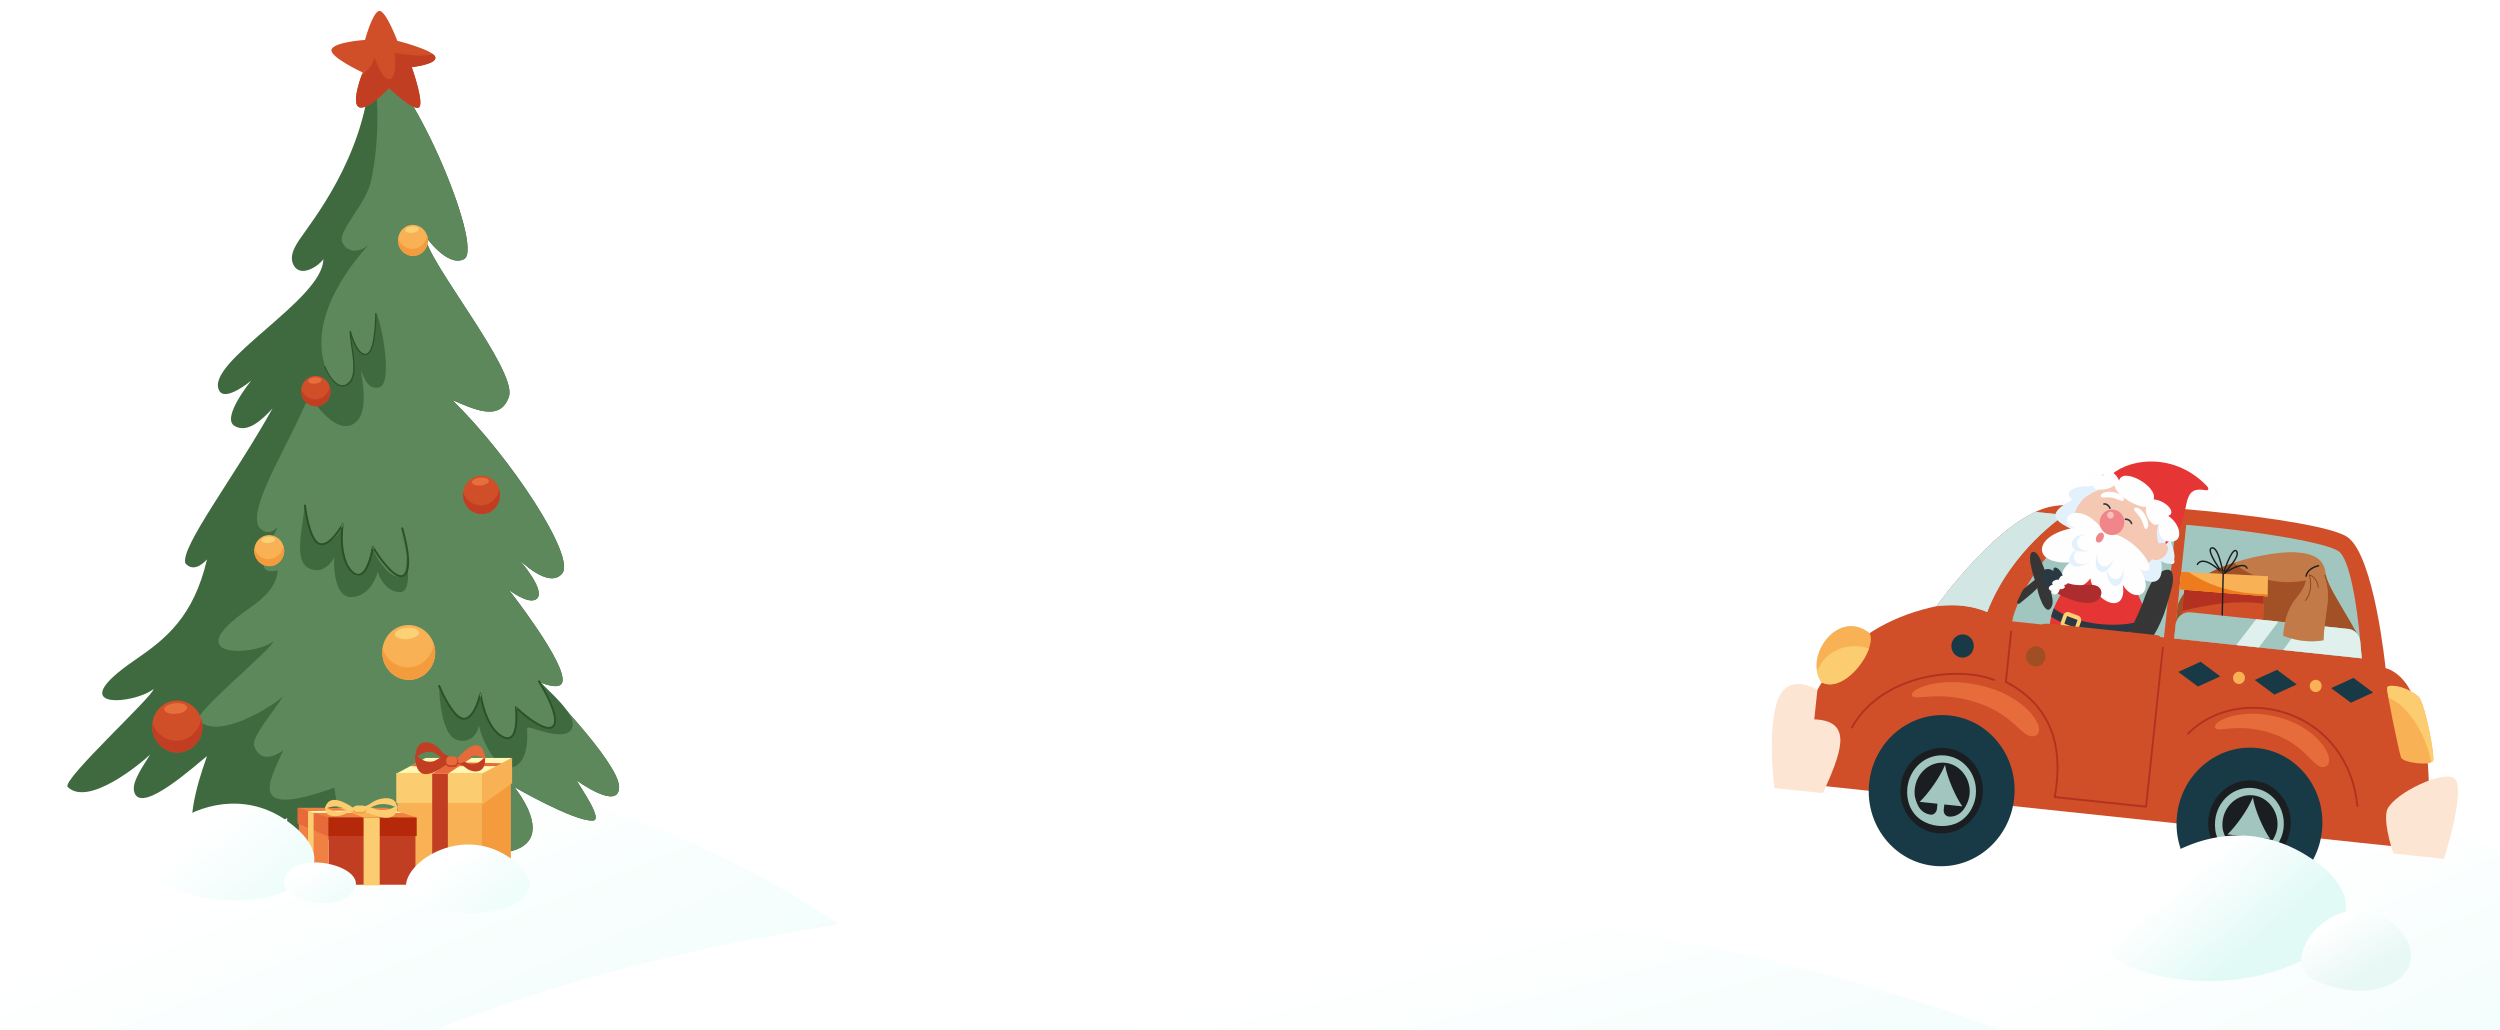 <svg xmlns="http://www.w3.org/2000/svg" width="1920" height="791" fill="none"><path fill="url(#a)" d="M-410.993 923.233c0 172.217 315.863 272.557 639.226 272.557s586.789-19.35 575.615-256.067c0-172.216-290.453-364.223-613.816-364.223-323.364 0-601.025 175.516-601.025 347.733Z"/><path fill="url(#b)" d="M1171.92 943.605c0 165.055 230.4 261.225 514.32 261.225 283.93 0 543.97-34.35 534.16-261.225 0-165.059-274.13-336.142-558.05-336.142-283.93 0-490.43 171.083-490.43 336.142Z"/><path fill="url(#c)" d="M118.456 979.331c0 142.899 417.167 226.159 844.24 226.159 427.074 0 818.224-29.74 803.464-226.159 0-142.899-412.33-291.015-839.406-291.015-427.073 0-808.298 148.116-808.298 291.015Z"/><path fill="#FEFEFE" fill-rule="evenodd" d="M1492.39 521.55c-9.27-3.18-21.53 5.216-12.55 10.303 8.98 5.087 18-8.429 12.55-10.303ZM1477.23 513.859c-1.22 3.51 6.7 4.198 7.66 1.804.96-2.393-6.49-5.178-7.66-1.804Z" clip-rule="evenodd"/><g filter="url(#d)"><path fill="#874118" d="M1560.39 506.005c6.52 4.822 6.51-3.71 5.21-5.316-5.38-6.65-18.99 2.555-16.43 14.105 2.58 11.506 14.65 5.913 14.65 5.913s.65-2.454-.34-1.782c-6.8 3.182-11.02.213-11-5.058.02-6.415 8.71-14.819 11-12.19 1.18 1.347-3.09 4.328-3.09 4.328Zm23.14 2.921c1.86-2.521-.3-4.525-2.86-5.155-2.25-.556-4.84-.83-8.58 2.053-5.16 3.955-6.02 12.457-4.67 15.543 4.79 10.172 17.47-1.418 17.27-7.109 3.34-.322 3.09-1.898 3.09-1.898-3.79-.292-5.2-3.118-5.2-3.118l-4.1.82c1.88 1.108 2.77 6.052-1.08 11.246-3.99 5.346-11.33 1.65-5.41-7.848 5.64-9.066 11.54-4.534 11.54-4.534Zm4.73 1.121c.08.206.14.173.22.378 2.13-.805 3.91-1.144 3.12 2.055-.74 2.983-6.39 16.401-6.39 16.401a26.37 26.37 0 0 1 3.58 2.031c2.13-3.418 2.34-8.916 8.58-8.705 3.14-.095-.82 11.493 1.83 13.571 4.41 2.786 8.67-1.848 8.67-1.848l-.14-.54s-1.85 1.193-3.84.291c-4.62-3.39 2.57-11.887-3.35-13.535-1.59-.255-2.92-.262-3.88-.27 1.42-2.769 4.78-5.975 7.16-8.001 6.34-5.405 5.1.527 5.08.613 2.05 4.726 9.31-2.378.51-4.461-6.46-1.549-12.02 7.213-15.56 11.888 1.79-5.2 3.58-8.747 1.54-10.491-2.79-2.844-7.13.623-7.13.623Zm10.83 46.068s4.63 3.163 4.77 1.867c1.13-12.747 7.81-26.233 11.94-34.02 3.07-5.754 8.32-6.567 9.15-3.793.18.55.14 1.824-.16 3.445-2.85.948-5.62 2.283-7.09 3.616-2.73 2.491-5.45 7.92-2.06 9.444 2.43 1.107 7.69.067 11.44-7.676.81-1.773 1.45-3.449 1.82-4.962 1.44-.425 2.46-.633 2.46-.633l.38-1.189c-.73.002-1.63.101-2.55.288.61-3.566-.16-6.232-1.93-7.588-3.92-1.977-8.31 1.847-8.31 1.847l.29-2.636-3.77-1.664-16.38 43.654Zm18.76-26.143c1.18-1.817 3.8-3.325 6.4-4.38-.81 2.735-2.27 5.86-4.33 7.691-4.28 3.759-3.94-.422-2.07-3.311Zm28.88-5.432c1.86-2.521-.31-4.524-2.86-5.155-2.25-.556-4.85-.83-8.59 2.053-5.15 3.955-6.01 12.457-4.66 15.543 4.78 10.172 17.47-1.417 17.27-7.109 3.33-.321 3.08-1.898 3.08-1.898-3.78-.292-5.2-3.118-5.2-3.118l-4.1.821c1.88 1.107 2.77 6.051-1.08 11.246-3.98 5.345-11.33 1.649-5.4-7.849 5.63-9.065 11.54-4.534 11.54-4.534Zm15.4-3.853c.08-.67 7.18-15.474 11.14-14.221 3.7 1.19-2.12 12.275-11.14 14.221Zm-12.43-4.082c-.48-.485-1.38 2.963-.75 3.393 2.42 1.7 4.16 1.901 6.92 2.077-5.92 13.354-7.72 29.192 4.59 25.261 2.63-.817 5.19-3.534 6.76-5.623 2.31-3.052 2.95-7.298 2.68-9.933 1.63-.101 3.01-1.228 3.01-1.228l-.44-.798c-.99.672-1.99.61-2.89.343-.99-3.227-3.69-3.987-6.77-1.948-1.97 1.301.2 4.222 2.47 3.406 0 0 .48 4.751-.95 7.93-2.63 5.818-6.19 9.067-8.21 5.907-3.41-5.337 5.31-22.77 5.31-22.77 6.43.167 19.21-8.28 16.04-14.795-1.81-3.797-7.8-4.267-11.12-.867-3.61 3.649-6.95 7.686-9.7 13.428-1.97-.351-3.74-.465-6.95-3.783Zm41.1 35.75c-.04-.238-.09-.205-.18-.41-2.2.556-3.99.755-2.9-2.369 1.04-2.908 7.89-15.389 7.89-15.389-1.63-1.044-3.03-3.362-3.03-3.362-2.68 2.869-11.43 17.494-14.19 16.216-1.3-.321.15-3.954 1.42-7.445 1.64-4.411 4.61-10.283 2.52-11.855-3.63-2.961-6.95.99-7.62 1.284l.48.668s1.77-1.582 3.65-.474c.53.636-1.8 5.794-3.51 10.507-1.94 5.254-5.07 10.857.39 11.426 3.48 1.136 11.97-10.205 11.97-10.205-1.32 2.196-4.47 7.885-2.78 11.466 2.49 3.094 5.89-.058 5.89-.058Zm28.67 11.946c-3.04-.889-5.67-2.502-11.04-3.276-11.56-1.666-12.95 6.935-12.95 6.935 3.29-1.251 7.33-3.875 23.83-.624 3.99.389 5.64-5.167 6.88-6.099.26-.119.42-.217.42-.217-.03-.238-.01-.507-.1-.712-2.2.556-5.97.587-4.88-2.537 1.04-2.908 7.89-15.389 7.89-15.389-1.63-1.043-3.03-3.362-3.03-3.362-2.95 2.481-11.68 17.203-14.17 16.313-1.3-.32-1.17-3.453.11-6.945 3.75-7.743 5.12-10.155 5.12-10.155-1.62-1.043-3.7-2.29-3.7-2.29-2.95 2.481-10.09 16.68-12.57 15.79-1.3-.32-.29-3.099.98-6.59 1.64-4.411 4.61-10.284 2.52-11.855-3.63-2.961-6.89 1.692-7.62 1.284l.48.668s1.77-1.582 3.65-.474c.53.636-1.8 5.794-3.51 10.507-1.94 5.254-5.07 10.857.39 11.426 3.35 1.103 11.42-9.47 11.91-10.13-1.67 2.662-5.32 10.566-.21 13.112 3.99 1.124 10.47-8.559 11.57-10.258-1.4 2.358-4.25 7.755-2.62 11.185 1.41 1.725 3.72 1.654 5.43 1.25-.95 1.234-2.19 3.084-4.78 2.443Z"/></g><g filter="url(#e)"><path fill="#E42032" d="M1710.01 477.944c1.14.419 3.68.748 6.2.594a9.178 9.178 0 0 0-1.22-1.485c-2.28-2.6-11.56-6.99-11.88-4.303-.62 2.566 3.97 4.486 6.9 5.194Zm-15.57 12.722c.73-1.634 3.09-2.494 10.3.012 2.91.989 5.32 2.241 7.39 3.742 2.78-.853 5.07-2.443 5.93-4.618 1.42-4.279.62-6.711-.71-9.464l-1.61.136c-7.4.64-14.13-2.893-16.05-5.597-1.85-2.592.64-4.992 5.81-4.313 4.44.596 9.34 2.783 13.2 7.719 2.35-.433 4.09-1.536 4.1-3.536.13-4.685-8.86-5.381-8.86-5.381l-.1-.168c7.03-.255 9.91 3.015 10.43 4.808.54 1.703-.05 4.516-4.32 5.818 5.29 6.521 2.19 12.251.83 13.541-1.22 1.661-3.22 2.844-5.55 3.615 3.18 3.2 5.18 6.97 6.54 11.015 3.65 9.937-4.91 16.349-4.91 16.349s-10.67 10-24.85 1.614c-13.91-8.702-7.99-17.419-7.99-17.419 2.62 13.786 21.05 20.387 28.94 10.24 3.51-5.06 3.4-10.091 2.25-14.037-1.2-2.72-2.45-5.025-3.95-6.912-8.41 1.063-18.42-1.928-16.82-7.164Zm7.63 3.751c2.04.636 4.32.855 6.47.659-1.63-1.347-3.48-2.367-5.69-3.092-1.59-.527-4.48-.797-4.87-.176-.32.923 2.27 2.072 4.09 2.609Z"/></g><g filter="url(#f)"><path fill="#874118" d="M1543.05 440.754c-.1 2.819 2.85 2.952 3.77 1.07.38-.778.23-2.236-1.19-2.589-1.99-.491-2.58 1.519-2.58 1.519Zm6.26 1.042c-.1 2.82 2.85 2.952 3.77 1.071.38-.779.23-2.237-1.2-2.59-1.99-.491-2.57 1.519-2.57 1.519Zm-4.32 6.686c-1.15-.148-3.9-1.286-5.98-2.533.64-.347 1.16-.63 2.31-.805 3.83-.475 11.14.78 10.88 2.779-.61 2.464-4.4 1.254-7.21.559Zm7.29 16.938c.1-1.718-1.52-3.496-8.79-4.557-2.92-.446-5.53-.45-7.96-.087-1.99-1.961-3.24-4.333-3.01-6.569.69-4.279 2.44-6.001 4.81-7.757l1.31.828c5.71 3.614 11.82 4.894 15.43 2.531 2.57-1.66-.36-3.715-1.66-4.219-5.25-1.985-9.65-2.934-15.09-1.343-1.81-1.41-3.05-3.276-2.17-4.984 1.97-4.055 9.94-.663 9.94-.663l.17-.098c-5.88-3.333-9.79-1.822-11.03-.522-1.22 1.213-1.96 3.872 1.1 6.877-7.4 3.216-7.3 9.48-6.71 11.185.3 1.954 1.48 3.852 3.13 5.543-4.13 1.318-7.51 3.649-10.46 6.497-7.53 6.856-3.07 16.122-3.07 16.122s4.66 13.261 20.48 12.399c15.73-1.251 14.55-11.313 14.55-11.313-8.36 10.595-27.01 8.052-29.23-4.103-.76-5.874 1.58-10.114 4.3-12.972 2.23-1.788 4.33-3.198 6.44-4.143 6.7 4.637 16.56 6.524 17.52 1.348Zm-8.17-.184c-2.02-.362-4.07-1.189-5.81-2.307 1.99-.427 4.02-.475 6.23-.114 1.59.255 4.17 1.307 4.23 2.009-.14.929-2.85.763-4.65.412Zm27.44 21.594c-1.12 1.191-2.93 1.433-3.57.679-2.72-3.838-.06-15.337 1.81-21.25 0 0-11.38-2.627-11.91-1.75 0 0-.44 1.221.36 2.061 1.04.073 2.04.093 1.99.309-3.23 12.137-5.41 15.588-8.74 17.886-4.54 3.144-14.16 1.042-15.67-2.864-.8-.473.61 9.783 12.15 9.148 9.07-1.06 15.83-22.463 16.07-23.64.66.117.67.073 1.15.191-6.87 20.366-.69 21.754 2.36 22.415 1.14.375 3.16-.731 4.66-2.334l-.66-.851Zm17.52-12.045c1.86-2.522-.3-4.525-2.86-5.155-2.25-.556-4.84-.83-8.58 2.053-5.16 3.955-6.02 12.457-4.67 15.542 4.79 10.173 17.47-1.417 17.27-7.108 3.34-.322 3.09-1.898 3.09-1.898-3.79-.293-5.2-3.119-5.2-3.119l-4.1.821c1.88 1.108 2.77 6.052-1.08 11.246-3.99 5.346-11.34 1.65-5.41-7.849 5.64-9.065 11.54-4.533 11.54-4.533Zm16.2 5.379c-.23.033-9.76 12.403-5.3 16.074 5.84 4.791 11.02-5.947 11.02-5.947l-.43-.518c-1.73 2.921-6.69 6.282-6.9 1.552-.31-4.481 4.25-11.611 5.6-13.202 1.73-1.408-.51-3.476-.51-3.476-4.81 5.693-12.48 5.724-9.93 1.171 1.62.308 2.62-.957 2.62-.957 2.98-4.08-2.3-8.322-5.06-1.251-.02.086-.08.162-.11.249-1.3.089-2.63.082-2.63.082l-.36 1.059c.82.247 1.81.309 2.63.328-2.3 10.256 8.43 4.882 9.36 4.836Zm7.86.519c.09.206.14.173.23.378 2.12-.805 3.91-1.144 3.12 2.055-.74 2.982-6.4 16.401-6.4 16.401 1.94.891 3.59 2.031 3.59 2.031 2.13-3.418 2.34-8.916 8.57-8.705 3.15-.095-.82 11.493 1.84 13.571 4.4 2.786 8.67-1.848 8.67-1.848l-.15-.54s-1.85 1.193-3.83.291c-4.62-3.39 2.57-11.887-3.36-13.535-1.59-.255-2.92-.262-3.88-.27 1.42-2.769 4.78-5.975 7.17-8.001 6.33-5.406 5.1.527 5.08.613 2.04 4.725 9.3-2.379.5-4.462-6.45-1.548-12.01 7.214-15.56 11.889 1.79-5.2 3.59-8.747 1.54-10.491-2.79-2.844-7.13.623-7.13.623Zm37.74 8.499c-3.87-14.808-25.96 6.245-15.03 16.24 3.78 3.457 9.85-4.767 9.85-4.767s-3.02 7.049 2.4 7.748c2.36.307 3.92-1.738 4.66-3.069l-.14-.172c-4.89 4.387-5.08-2.493-4.71-3.962.38-1.557 3.05-9.566 3.05-9.566l-2.65-1.527s-3.13 9.685-6.16 12.101c-1.89 1.506-7.14 3.832-4.62-3.573 5.27-14.659 13.14-8.632 13.35-9.453Z"/></g><path fill="#F8B255" fill-rule="evenodd" d="m1641.98 377.067-28.7-3.035 1.02-9.661 28.7 3.036-1.02 9.66Z" clip-rule="evenodd"/><path fill="#FED785" fill-rule="evenodd" d="m1747.2 378.428-.01-.001c0-.071.01-.141.02-.213l.01-.076c-.01.098-.02.193-.02.29ZM1633.93 366.443h-.01c.02-.095.04-.189.05-.287l.57-5.456-.58 5.531-.03.212ZM1623.37 365.326c0-.071.01-.142.01-.214l.01-.076c-.01.098-.01.194-.02.29Z" clip-rule="evenodd"/><path fill="#FFE98D" fill-rule="evenodd" d="m1630.38 369.239-4.12-.436c-1.72-.182-2.97-1.715-2.89-3.473-.04 1.77 1.23 3.297 2.96 3.48l3.97.421c1.73.183 3.3-1.045 3.62-2.785h.01c-.29 1.737-1.84 2.974-3.55 2.793Z" clip-rule="evenodd"/><path fill="#D04F29" fill-rule="evenodd" d="m1374.49 600.899 489.44 51.765s12.58-126.183-31.82-139.593c0 0-8.51-85.646-29.09-100.494-20.58-14.85-186.24-29.994-225.84-23.886-39.6 6.109-89.85 76.828-89.85 76.828-64.55 13.75-103.7 57.083-112.84 135.38Z" clip-rule="evenodd"/><path fill="#FCE5D3" fill-rule="evenodd" d="M1400.09 609.15c13.39-30.264 24.2-55.521-6.73-56.682l2.4-22.682s-23.38-14.913-31.06 9.619c-7.69 24.531-1.87 65.804-1.87 65.804l37.26 3.941ZM1838.18 655.484l38.77 4.101s18.94-58.719 6.63-62.66c-12.32-3.943-48.43 14.943-50.65 26.324-2.22 11.381 5.25 32.235 5.25 32.235Z" clip-rule="evenodd"/><path fill="#F8B255" fill-rule="evenodd" d="M1399.1 524.144c18.19 8.894 42.77-25.944 36.79-37.889-24.3-19.505-51.2 18.201-36.79 37.889Z" clip-rule="evenodd"/><path fill="#E68A4B" fill-rule="evenodd" d="M1403.8 525.501c2.01.212 4.05 0 6.08-.559-2.03.559-4.07.771-6.08.559Zm6.09-.56c.01-.005.03-.008.04-.012l-.04.012Zm.05-.014c.01-.005.03-.008.04-.013-.01.005-.03.008-.04.013Zm.07-.021s.01-.002.01-.004c0 .003-.01.004-.01.004Z" clip-rule="evenodd"/><path fill="#FCCC70" fill-rule="evenodd" d="M1403.8 525.499a13.965 13.965 0 0 1-4.7-1.355c-1.86-2.538-3.03-5.377-3.6-8.352 4.96-13.23 17.85-20.848 32.47-19.302 2.43.256 4.9.766 7.4 1.543-3.77 10.818-14.44 23.789-25.35 26.868 0 .002 0 .003-.01.004-.01.004-.02.006-.03.008-.01.005-.03.008-.04.012l-.01.002c-.01.005-.03.008-.04.013h-.01c-2.03.559-4.07.771-6.08.559Z" clip-rule="evenodd"/><path fill="#F8B255" fill-rule="evenodd" d="M1857.98 535.611c-8.59-8.318-24.3-10.943-24.68-7.326-.39 3.619 9.08 48.972 10.65 53.362 1.57 4.39 23.3 6.708 24.67 2.61 1.37-4.078-5.59-40.985-10.64-48.646Z" clip-rule="evenodd"/><path fill="#CDD9CA" fill-rule="evenodd" d="M1868.62 584.267c0-.004 0-.007.01-.012-.01.005-.01.008-.01.012Z" clip-rule="evenodd"/><path fill="#E68A4B" fill-rule="evenodd" d="M1833.3 528.34h-.01.01Zm0-.009Zm0-.029Zm0-.008v-.002.002Z" clip-rule="evenodd"/><path fill="#FCCC70" fill-rule="evenodd" d="M1867.28 585.473c-2.7-13.762-12.69-40.703-33.02-49.762-.65-3.789-1.03-6.509-.97-7.368 0 0 0 .001 0 0v-.009c0-.011 0-.021.01-.03-.01-.003-.01-.006 0-.009v-.01c.14-1.335 2.37-1.82 5.55-1.483 5.45.577 13.71 3.559 19.13 8.809 4.84 7.345 11.44 41.589 10.77 47.982-.03.273-.07.496-.13.663v.012c-.17.493-.65.891-1.34 1.205Z" clip-rule="evenodd"/><path fill="#183946" fill-rule="evenodd" d="M1515.82 497.045c-.52 4.902-4.77 8.471-9.5 7.971-4.72-.5-8.14-4.88-7.62-9.782.52-4.902 4.77-8.471 9.5-7.971s8.14 4.88 7.62 9.782ZM1690.05 508.215l-17.12 7.825 15.1 11.233 17.12-7.824-15.1-11.234ZM1748.75 514.422l-17.12 7.825 15.11 11.233 17.12-7.824-15.11-11.234ZM1807.45 520.632l-17.12 7.825 15.11 11.234 17.12-7.825-15.11-11.234Z" clip-rule="evenodd"/><path fill="#F8B255" fill-rule="evenodd" d="M1724.08 521.054c-.27 2.595-2.52 4.485-5.03 4.22-2.5-.265-4.3-2.584-4.03-5.179.27-2.596 2.53-4.485 5.03-4.22 2.5.264 4.31 2.582 4.03 5.179ZM1783 527.285c-.28 2.595-2.53 4.485-5.03 4.22-2.5-.264-4.31-2.583-4.04-5.178.28-2.597 2.53-4.485 5.03-4.221 2.5.265 4.31 2.583 4.04 5.179Z" clip-rule="evenodd"/><path fill="#B23121" fill-rule="evenodd" d="m1648.1 620.299-70.19-7.423a.728.728 0 0 1-.51-.296.813.813 0 0 1-.13-.589c.66-3.581 1.17-7.081 1.53-10.498 1.85-17.475-.19-32.745-6.49-45.645-6.29-12.901-16.84-23.464-32.14-31.495a.765.765 0 0 1-.4-.751l4.09-38.64c.04-.414.4-.716.8-.674.4.043.69.413.65.827l-4.03 38.126c15.28 8.109 25.95 18.829 32.34 31.917 6.44 13.214 8.5 28.805 6.63 46.488-.34 3.203-.81 6.474-1.4 9.812l68.68 7.264 12.85-121.437c.04-.414.4-.716.8-.674.4.043.69.413.64.827l-12.92 122.188a.768.768 0 0 1-.27.508.707.707 0 0 1-.53.165ZM1422.15 559.446a.704.704 0 0 1-.29-.098.769.769 0 0 1-.26-1.032c9.56-16.852 24.92-27.908 41.65-34.345 16.73-6.438 34.85-8.276 50.07-6.668 6.86.726 13.13 2.154 18.43 4.191.38.144.56.578.42.968a.733.733 0 0 1-.76.489.693.693 0 0 1-.18-.043c-5.15-1.982-11.31-3.39-18.07-4.105l-.01-.001c-14.99-1.585-32.92.234-49.41 6.582-16.49 6.351-31.54 17.211-40.88 33.689a.73.73 0 0 1-.71.373ZM1810.39 619.759a.736.736 0 0 1-.65-.665c-2.37-22.918-11.75-40.579-24.72-52.984-12.98-12.401-29.57-19.538-46.35-21.313-21.31-2.254-42.9 4.141-57.78 19.278a.717.717 0 0 1-.59.214.705.705 0 0 1-.44-.22.783.783 0 0 1 .01-1.067c15.26-15.509 37.28-21.998 58.96-19.705 17.07 1.805 33.96 9.062 47.18 21.701 13.23 12.636 22.78 30.666 25.18 53.924a.761.761 0 0 1-.65.837.684.684 0 0 1-.15 0Z" clip-rule="evenodd"/><path fill="#E66D3B" fill-rule="evenodd" d="M1560.05 565.456c-7.96-.843-15-16.959-41.24-25.705-7.59-2.531-14.41-3.852-20.41-4.487-6.84-.723-12.6-.554-17.2-.26-4.6.292-8.03.707-10.21.477-1.17-.123-1.97-.431-2.4-1.042-2.81-3.964 14.21-12.764 40.2-10.016 4.77.505 9.85 1.4 15.17 2.788 34.22 8.936 48.71 34.06 39.15 37.802-1.06.415-2.06.549-3.06.443ZM1783.34 589.073c-7.15-.757-13.32-16.782-36.84-25.24-6.81-2.449-12.94-3.697-18.33-4.267-6.15-.65-11.34-.42-15.48-.078-4.14.34-7.24.791-9.2.584-1.05-.111-1.77-.41-2.15-1.015-2.49-3.93 12.93-12.9 36.29-10.43a83.42 83.42 0 0 1 13.63 2.625c30.71 8.565 43.49 33.508 34.85 37.346-.96.427-1.87.57-2.77.475Z" clip-rule="evenodd"/><path fill="#A1C6BF" fill-rule="evenodd" d="m1669.79 490.361 144.01 15.231s-4.4-69.108-16.84-81.51c-7.11-7.099-66.02-16.615-117.94-21.019l-9.23 87.298Z" clip-rule="evenodd"/><path fill="#C17A48" fill-rule="evenodd" d="M1813.8 505.592s-.37-5.744-1.18-14.209c-11.34-21.975-25.56-41.163-26.64-51.303-1.15-10.814-9.08-15.217-23.9-15.991-14.81-.774-78.22 8.359-89.6 40.816l-2.69 25.456 144.01 15.231Z" clip-rule="evenodd"/><path fill="#B23C21" fill-rule="evenodd" d="M1813.8 505.594v-.001c0-.016-.01-.147-.02-.388.01.256.02.389.02.389Z" clip-rule="evenodd"/><path fill="#878265" fill-rule="evenodd" d="M1813.81 505.592Zm0 0c-.01-.08-.22-3.392-.68-8.65.37 4.258.58 7.241.65 8.262.02.24.03.372.03.388Zm-5.01-21.353-.01-.001.01.001Zm-.03-.04c0-.014-.01-.027-.02-.042.01.015.01.028.02.042Zm-.02-.045c-10.04-18.116-20.86-33.707-22.59-42.907v-.002c1.73 9.199 12.55 24.79 22.59 42.909Zm-136.26-19.248Zm1.32-3.202c.01-.016.01-.029.02-.045-.01.016-.01.029-.02.045Zm.02-.046c.01-.015.01-.028.02-.042 0 .014-.01.027-.02.042Zm.02-.048c.01-.013.02-.026.02-.039 0 .013-.01.026-.02.039Zm.03-.045c0-.013.01-.026.02-.039-.01.012-.02.028-.02.039Zm.02-.048c0-.01.01-.023.02-.034-.01.011-.02.024-.02.035v-.001Zm.02-.046c.01-.01.01-.022.02-.032-.01.011-.01.02-.02.032Zm.02-.048c.01-.009.01-.019.02-.029 0 .01-.01.021-.02.029Zm.03-.045c0-.009.01-.019.01-.028 0 .009-.01.021-.01.028Zm.02-.048c0-.008.01-.014.01-.021 0 .007-.01.013-.01.021Zm.02-.046c.01-.007.01-.013.01-.019 0 .008 0 .012-.01.019Zm.03-.047c0-.007 0-.01.01-.015-.01.003-.01.01-.01.015Zm.02-.046c0-.004 0-.01.01-.014 0 .004-.01.01-.01.014Zm.02-.047c.01-.004.01-.006.01-.009 0 .003 0 .005-.01.009Zm.03-.046v-.006.006Z" clip-rule="evenodd"/><path fill="#A25025" fill-rule="evenodd" d="m1813.81 505.594-1.17-12.949c-.06-.642-.17-1.267-.33-1.869.1.202.21.406.31.608.2 2.021.37 3.888.51 5.559.46 5.258.67 8.57.68 8.65v.001Zm-144.02-15.232 2.69-25.455c.39-1.093.83-2.161 1.33-3.202.01-.016.01-.029.02-.045v-.001c.01-.015.01-.028.02-.042v-.006c.01-.013.02-.026.02-.039 0-.003 0-.004.01-.006 0-.011.01-.027.01-.039 0-.003.01-.006.01-.008 0-.011.01-.024.01-.035.01-.005.01-.007.01-.012.01-.011.01-.02.02-.032v-.015c.01-.009.01-.019.02-.03 0-.004 0-.009.01-.015 0-.008.01-.019.01-.028 0-.007.01-.013.01-.02 0-.008.01-.014.01-.021 0-.009.01-.018.01-.025.01-.007.01-.011.01-.019.01-.01.01-.02.02-.028v-.015c.01-.01.01-.02.02-.03 0-.005 0-.01.01-.015 0-.011.01-.021.01-.033 0-.004 0-.005.01-.008 0-.013.01-.026.01-.038.01-.001.01-.005.01-.005.01-.015.01-.028.02-.043a36.145 36.145 0 0 1 3.11-5.04l-1.68 15.945c-2.51 1.716-4.3 4.538-4.65 7.872l-1.12 10.533Zm140.23-3.885c-1.66-1.897-3.97-3.167-6.58-3.443l-18.18-1.923c.41-3.917 1.04-9.095 2-15.814 1.5-10.404-.36-18.312-2.49-23.509.46-.176.92-.356 1.39-.539 1.73 9.199 12.55 24.79 22.59 42.906v.003c.01.015.02.028.02.042.01.013.02.026.02.039l.01.001c.41.742.81 1.486 1.22 2.237Zm-55.08-8.572-16.88-1.786.31-12.522.02-.761.12-4.997 2.93.236.3-12.769c2.72.639 5.46 1.099 8.19 1.388 7.09.75 14.19.358 21.16-.993-.49 2.813-2.22 7.454-7.67 13.907-4.7 5.576-7.17 12.59-8.48 18.297Zm-58.45-37.647c5.98-3.246 12.54-5.924 19.16-8.102 4.26 3.815 9.29 7.021 14.97 9.47.31.135.62.266.94.395l-35.07-1.763Z" clip-rule="evenodd"/><path fill="#D04F29" fill-rule="evenodd" d="m1738 478.566.62-25.164-60.63-4.414-2.66 25.064 62.67 4.514Z" clip-rule="evenodd"/><path fill="#8D2E1F" fill-rule="evenodd" d="M1738.37 463.596h-.01l.02-.761-.01.761Z" clip-rule="evenodd"/><path fill="#B23121" fill-rule="evenodd" d="m1675.84 469.29 1.73-16.349 60.94 4.898-.12 4.997-.02.762c-1.01-.135-2.02-.255-3.04-.362-19.8-2.095-40.01 1.076-59.49 6.054Z" clip-rule="evenodd"/><path fill="#F8B255" fill-rule="evenodd" d="m1741.43 458.073.37-15.538-66.6-3.348-1.42 13.447 67.65 5.439Z" clip-rule="evenodd"/><path fill="#9C8B3F" fill-rule="evenodd" d="m1675.2 439.187 5.83.294s0-.002 0 0l-5.83-.294Z" clip-rule="evenodd"/><path fill="#EE7C1C" fill-rule="evenodd" d="m1673.78 452.633 1.42-13.446 5.83.293c14.51 9.827 30.49 14.513 46.99 16.258 4.45.471 8.94.728 13.45.815l-.04 1.52-2.92-.237-60.94-4.899-3.79-.304Z" clip-rule="evenodd"/><path fill="#1A1E21" fill-rule="evenodd" d="m1707.1 477.36.85-36.547-.54-.008.37.411a83.43 83.43 0 0 0 5.22-5.704c1.32-1.595 2.67-3.362 3.73-5.086 1.05-1.73 1.84-3.401 2-4.903.11-.93-.06-1.841-.64-2.541-.32-.399-.74-.665-1.2-.713-.69-.063-1.3.296-1.85.808-.98.909-1.92 2.434-2.85 4.237-2.78 5.397-5.29 13.303-5.3 13.317l.52.174.54-.098c0-.013-.8-4.9-2.21-9.879-.71-2.491-1.57-5.005-2.59-6.964-.51-.981-1.06-1.826-1.67-2.467-.61-.636-1.3-1.088-2.09-1.172-.28-.03-.57-.011-.86.062-.46.112-.86.355-1.13.709-.28.352-.41.784-.46 1.236-.14 1.407.47 3.176 1.39 5.177 2.77 5.956 8.64 13.73 8.65 13.746l.43-.35.39-.394a54.72 54.72 0 0 0-5.08-4.664c-2.94-2.368-6.67-4.858-10.06-5.231-1.06-.112-2.1-.009-3.05.407-.95.413-1.8 1.142-2.48 2.2-.17.262-.1.613.15.785.25.17.59.097.76-.165.58-.897 1.24-1.45 1.99-1.778.74-.325 1.59-.42 2.51-.323 2.97.3 6.64 2.672 9.51 4.999a56.835 56.835 0 0 1 3.57 3.155c.44.425.79.778 1.03 1.024s.36.38.36.38c.21.216.54.228.76.031a.58.58 0 0 0 .07-.777s-.16-.211-.44-.596c-.99-1.348-3.46-4.792-5.62-8.393-1.08-1.8-2.08-3.639-2.78-5.263-.7-1.615-1.07-3.037-.98-3.855.04-.299.12-.504.23-.643.11-.139.26-.246.53-.318.17-.042.33-.052.49-.035.44.043.93.316 1.43.845.88.918 1.76 2.569 2.51 4.509 1.15 2.91 2.07 6.47 2.69 9.292.32 1.412.56 2.641.72 3.515.17.875.25 1.389.25 1.391a.55.55 0 0 0 .5.466.55.55 0 0 0 .56-.39c0-.003.36-1.137.96-2.845.9-2.559 2.34-6.396 3.88-9.529.76-1.564 1.55-2.955 2.29-3.901.37-.475.72-.835 1.02-1.049.3-.219.53-.278.69-.26.14.018.28.081.49.324.33.411.46.949.39 1.689-.12 1.179-.83 2.765-1.84 4.415-1.53 2.483-3.73 5.137-5.54 7.159a99.995 99.995 0 0 1-2.3 2.468c-.58.6-.93.944-.93.945a.602.602 0 0 0-.18.401l-.85 36.546a.55.55 0 0 0 .53.575c.3.004.55-.245.56-.557Z" clip-rule="evenodd"/><path fill="#1A1E21" fill-rule="evenodd" d="M1726.16 436.124c-.3-.726-.76-1.288-1.34-1.669-.57-.383-1.24-.587-1.96-.662-1.46-.151-3.14.206-4.88.796-5.19 1.777-10.85 5.738-10.87 5.751a.59.59 0 0 0-.16.785c.17.259.51.327.76.152 0-.001.15-.106.43-.295.99-.659 3.55-2.309 6.42-3.725 2.86-1.422 6.07-2.578 8.18-2.338.59.061 1.09.225 1.49.488.39.267.7.63.92 1.168a.54.54 0 0 0 .72.292.573.573 0 0 0 .29-.743Z" clip-rule="evenodd"/><path fill="#A1C6BF" fill-rule="evenodd" d="M1526.19 470.027c18.43-47.947 59.43-74.5 59.43-74.5l-22.41-2.371c-36.51 16.961-75.88 72.365-75.88 72.365 16.97-1.978 28.87.433 38.86 4.506Z" clip-rule="evenodd"/><path fill="#D2E7E4" fill-rule="evenodd" d="M1526.19 470.027c-5.55-2.264-11.69-4.013-18.96-4.783-5.82-.615-12.36-.602-19.9.277 0 0 39.37-55.404 75.88-72.364l22.41 2.37s-41 26.553-59.43 74.5Z" clip-rule="evenodd"/><path fill="#A1C6BF" fill-rule="evenodd" d="M1671.14 402.429c-31.78-2.406-59.69-2.683-69.55.989-26.5 9.868-53.9 57.131-56.18 73.788l116.52 12.323 9.21-87.1ZM1813.8 505.59l-1.17-12.948c-.45-5.079-4.3-9.093-9.19-9.611l-121.09-12.808c-5.7-.602-10.82 3.696-11.45 9.603l-1.11 10.533 144.01 15.231Z" clip-rule="evenodd"/><path fill="#DFF0ED" fill-rule="evenodd" d="m1734.83 497.24-17.41-1.842 15.28-19.847 17.13 1.811-15 19.878ZM1812.31 490.774a10.796 10.796 0 0 0-2.29-4.295v-.001a10.8 10.8 0 0 1 2.29 4.296Z" clip-rule="evenodd"/><path fill="#EAE3D1" fill-rule="evenodd" d="M1812.31 490.776v-.002.002Zm-2.29-4.297v-.001.001Z" clip-rule="evenodd"/><path fill="#DDD8C9" fill-rule="evenodd" d="m1813.81 505.594-1.17-12.948c-.06-.642-.17-1.267-.34-1.869l.01-.001c.16.603.27 1.228.33 1.871l1.17 12.947Zm-3.79-19.116c-1.66-1.897-3.97-3.167-6.58-3.443 2.61.276 4.92 1.546 6.58 3.443Z" clip-rule="evenodd"/><path fill="#DFF0ED" fill-rule="evenodd" d="m1813.8 505.592-60.29-6.377 6.36-8.828c3.24.862 6.46 1.473 9.66 1.811 5.04.534 10.04.39 14.98-.528 0 0-.06-2.803.75-10.56l18.18 1.923c2.61.276 4.92 1.546 6.58 3.443v.001a10.658 10.658 0 0 1 2.28 4.296v.002c.17.602.28 1.227.34 1.87l1.16 12.947Z" clip-rule="evenodd"/><path fill="#C17A48" fill-rule="evenodd" d="M1771.09 442.465c5.54-1.79 9.5-7.971 9.5-7.971s9.55 10.778 6.67 30.803c-2.88 20.023-2.75 26.373-2.75 26.373-10.13 1.88-20.48.514-31.01-3.279 0 0 .32-17.392 9.92-28.784 9.61-11.393 7.67-17.142 7.67-17.142Z" clip-rule="evenodd"/><path fill="#97411F" fill-rule="evenodd" d="m1773.12 441.592-.02-.054.07-.387a.365.365 0 0 1 .37-.113c.01.002.13.037.34.115-.25.153-.5.299-.76.439Z" clip-rule="evenodd"/><path fill="#97411F" fill-rule="evenodd" d="M1770.6 461.538a.355.355 0 0 1-.19-.08.388.388 0 0 1-.05-.53c2.41-3.122 3.43-6.521 3.76-9.601.5-4.732-.66-8.703-.95-9.6l-.05-.135c.26-.14.51-.286.76-.439.57.211 1.76.736 3 1.812 1.7 1.474 3.5 4.005 3.84 8.102a.376.376 0 0 1-.4.411.36.36 0 0 1-.32-.339c-.32-3.653-1.8-5.919-3.29-7.326a9.613 9.613 0 0 0-2.69-1.792c.43 1.508 1.27 5.127.82 9.382-.34 3.19-1.4 6.741-3.92 9.994a.352.352 0 0 1-.32.141Z" clip-rule="evenodd"/><path fill="#1A1E21" fill-rule="evenodd" d="M1771.63 442.57c.55-2.913 2.76-4.798 4.91-5.964 1.08-.579 2.12-.972 2.89-1.216.39-.122.71-.208.93-.264l.25-.058.08-.019a.57.57 0 0 0 .44-.661.55.55 0 0 0-.64-.45c-.03.008-2.14.423-4.45 1.666-2.29 1.237-4.83 3.338-5.48 6.756-.06.307.13.603.43.662.29.058.58-.144.64-.452Z" clip-rule="evenodd"/><path fill="#183946" fill-rule="evenodd" d="M1546.87 613.118c-3.37 31.887-31.03 55.102-61.79 51.849-30.75-3.252-52.94-31.739-49.57-63.627 3.37-31.889 31.04-55.103 61.79-51.851 30.75 3.253 52.94 31.74 49.57 63.629Z" clip-rule="evenodd"/><path fill="#1A1E21" fill-rule="evenodd" d="M1522.72 610.569c-1.91 18.059-17.57 31.206-34.99 29.364-17.42-1.842-29.98-17.975-28.07-36.034 1.91-18.06 17.57-31.207 34.99-29.365 17.41 1.842 29.98 17.975 28.07 36.035Z" clip-rule="evenodd"/><path fill="#183946" fill-rule="evenodd" d="M1783.28 638.121c-3.37 31.887-31.04 55.102-61.79 51.849-30.75-3.252-52.94-31.739-49.57-63.627 3.37-31.889 31.03-55.103 61.78-51.851 30.76 3.253 52.95 31.74 49.58 63.629Z" clip-rule="evenodd"/><path fill="#1A1E21" fill-rule="evenodd" d="M1759.13 635.569c-1.91 18.059-17.58 31.206-34.99 29.364-17.42-1.842-29.99-17.975-28.08-36.034 1.91-18.06 17.58-31.207 35-29.365 17.41 1.842 29.98 17.975 28.07 36.035Z" clip-rule="evenodd"/><path fill="#92A08D" fill-rule="evenodd" d="M1902.32 351.753Z" clip-rule="evenodd"/><path fill="#6E9884" fill-rule="evenodd" d="m1885.69 345.917.06-.624v-.014.014l-.06.624Zm.07-.683v-.021.021Zm0-.07v-.024.024Zm.01-.07v-.021.021Zm.01-.071V345v.023Zm0-.069v-.018.018Zm.01-.078v-.01.011-.001Zm0-.061c0-.006 0-.013.01-.02-.01.008-.01.013-.01.02Zm.01-.078v-.011.011Zm.01-.062v-.018.018Zm0-.078v-.006.006Zm.01-.068v-.007.007Zm0-.072v-.006.006Zm.01-.069v-.005.006-.001Zm.01-.074v-.001.001Zm0-.067v-.005.005Z" clip-rule="evenodd"/><path fill="#865F31" fill-rule="evenodd" d="M1645.3 362.223a17.508 17.508 0 0 0 0 0Z" clip-rule="evenodd"/><path fill="#132C30" fill-rule="evenodd" d="M1643.82 361.683c-1.07-.449-2.22-1.037-3.44-1.739 1.22.701 2.37 1.29 3.44 1.739Z" clip-rule="evenodd"/><path fill="#1F1B20" fill-rule="evenodd" d="M1647.23 362.625c-.31 5.158-.75 10.256-1.28 15.323-.81 7.661-1.85 15.245-3.01 22.84a.56.56 0 0 0 .45.643c.3.046.58-.165.63-.474 1.16-7.607 2.2-15.211 3.01-22.894.54-5.082.98-10.199 1.29-15.376a.554.554 0 0 0-.51-.596.561.561 0 0 0-.58.534Z" clip-rule="evenodd"/><path fill="#A04E24" fill-rule="evenodd" d="M1570.94 504.856c-.45 4.242-4.13 7.331-8.22 6.898-4.09-.432-7.04-4.223-6.59-8.465.45-4.243 4.13-7.331 8.22-6.898 4.09.432 7.04 4.222 6.59 8.465Z" clip-rule="evenodd"/><path fill="#A1C6BF" d="M1464.84 605.141c-1.05 9.963 2.76 19.391 10.68 24.637 7.46 4.937 17.96 6.046 26.3 2.775 8.22-3.22 14.52-11.9 15.58-21.862 1.61-15.239-8.64-28.915-23.35-30.467-14.78-1.561-27.59 9.583-29.21 24.917Zm28.94-17.685c-3.64 9.171-12.99 22.185-19.46 28.368l13.63 1.44-.4 4.119c-.28 2.329-2.29 4.565-4.85 4.263-3.56-.423-7.82-2.629-10.01-7.721-1.58-3.715-2.72-6.633-2.13-12.179 1.28-12.111 11.6-21.173 23.38-19.929 11.65 1.229 19.95 12.553 18.7 24.372-.59 5.545-3.55 10.077-4.51 11.379-3.39 4.602-7.96 5.875-11.36 5.562-2.33-.218-4.3-2.255-3.99-5.208l.44-4.103 13.84 1.462c-5.24-7.42-11.66-22.099-13.28-31.825ZM1701.24 630.141c-1.05 9.963 2.77 19.391 10.69 24.637 7.45 4.937 17.95 6.046 26.29 2.775 8.22-3.22 14.53-11.9 15.58-21.862 1.62-15.239-8.64-28.915-23.35-30.467-14.78-1.561-27.58 9.583-29.21 24.917Zm28.95-17.685c-3.65 9.171-12.99 22.185-19.46 28.368l13.63 1.44-.41 4.119c-.27 2.329-2.29 4.565-4.85 4.263-3.55-.423-7.82-2.629-10-7.721-1.59-3.715-2.72-6.633-2.13-12.179 1.28-12.111 11.6-21.173 23.38-19.929 11.65 1.229 19.94 12.553 18.69 24.372-.58 5.545-3.55 10.077-4.51 11.379-3.39 4.602-7.96 5.875-11.35 5.562-2.34-.218-4.3-2.255-3.99-5.208l.43-4.103 13.84 1.462c-5.24-7.42-11.66-22.099-13.27-31.825Z"/><path fill="#FEFEFE" fill-rule="evenodd" d="M1630.25 393.329c-.12 1.11-1.09 1.917-2.16 1.804-1.07-.113-1.84-1.104-1.72-2.213.12-1.112 1.08-1.919 2.15-1.806 1.07.113 1.84 1.105 1.73 2.215ZM1601.94 483.836c-.12 1.111-1.08 1.919-2.15 1.805-1.07-.113-1.84-1.104-1.73-2.215.12-1.11 1.09-1.918 2.16-1.805 1.07.113 1.84 1.106 1.72 2.215ZM1670 431.381c-.12 1.111-1.08 1.919-2.15 1.806-1.07-.114-1.85-1.104-1.73-2.215.12-1.111 1.08-1.917 2.15-1.804 1.07.113 1.84 1.104 1.73 2.213Z" clip-rule="evenodd"/><path fill="#E63535" fill-rule="evenodd" d="M1615.98 432.277c-16.85-1.845-40.17 26.139-41.78 47.905 17.12 13.899 56.61 17.625 75.5 7.986 1.62-21.766-16.86-54.046-33.72-55.891Z" clip-rule="evenodd"/><path fill="#293843" fill-rule="evenodd" d="M1575.3 473.528c18.78 12.711 53.24 16.313 74.33 8.042a78.64 78.64 0 0 0-.98-6.424c-18.87 8.659-54.92 4.843-71.31-7.948a74.24 74.24 0 0 0-2.04 6.33Z" clip-rule="evenodd"/><path fill="#FDD173" fill-rule="evenodd" d="m1587.61 473.222-.01.001a.586.586 0 0 0-.26.307l-1.78 4.97a.622.622 0 0 0 .01.405v.004c.05.12.14.218.27.266l7.16 2.705c.12.048.25.035.37-.022v-.002a.545.545 0 0 0 .26-.307l1.78-4.968a.568.568 0 0 0 0-.406v-.003a.494.494 0 0 0-.27-.267l-7.16-2.705a.45.45 0 0 0-.37.022Zm8.61-.329c.87.329 1.52 1.025 1.87 1.879v.007c.35.855.39 1.867.05 2.832l-1.78 4.967c-.35.966-1.02 1.707-1.83 2.127v.003c-.81.42-1.74.514-2.62.184l-7.15-2.705c-.87-.33-1.53-1.025-1.87-1.878l-.01-.009a3.991 3.991 0 0 1-.04-2.831l1.78-4.969c.35-.964 1.02-1.707 1.82-2.125l.01-.003c.8-.419 1.74-.515 2.61-.185l7.16 2.706Z" clip-rule="evenodd"/><path fill="#363637" fill-rule="evenodd" d="M1564.32 425.265c-1.54-1.783-3.94-2.188-4.77.157-1.04 2.97-.26 6.939.46 10.256 1.07 5.003 2.67 10.053 4.56 14.892l-.02.118c-.1 3.563 5.84 22.273 10.25 16.567 2.61-3.385 1.6-7.845.32-12.496-1.7-6.15-3.05-12.708-5.39-18.658-1.39-3.543-2.97-8.032-5.41-10.836ZM1668.45 440.693c-1.37-5.443-7.42-2.734-10.3-.405-6.26 5.054-10.01 15.512-12.65 22.856-2.92 8.099-7.29 15.715-10.06 23.878-.48.005-.97.257-1.16.825-1.44 4.291-6.41 13.994-1.75 17.939 3.38 2.863 7.65-1.125 10.12-3.464 11.46-10.864 18.76-26.379 22.68-41.683 1.54-5.993 4.71-13.603 3.12-19.946Z" clip-rule="evenodd"/><path fill="#0F539D" fill-rule="evenodd" d="M1679.8 377.632c.89.061 1.8.115 2.71.178-.91-.063-1.81-.116-2.71-.178Zm2.72.179.18.013-.18-.013Z" clip-rule="evenodd"/><path fill="#FEFEFE" fill-rule="evenodd" d="M1691.83 382.125c-.16 9.292 13.1 4.925 9.98-.933 4.09-.864 8.06-9.307-.61-9.268 3.75-4.73-4.94-10.686-7.4-2.482-3.12-6.493-9.93-.101-6.4 4.549-4.32 2.871-3.34 13.558 4.43 8.134Z" clip-rule="evenodd"/><path fill="#E3F1FC" fill-rule="evenodd" d="M1641.35 382.078c22.73 15.434 40.8 60.864 18.42 48.938 3.55 23.141-13.78 22.096-42.37-10.985-22.73-15.434-58.22-19.244-25.86-36.2-14.06-10.923 27.08-17.187 49.81-1.753Z" clip-rule="evenodd"/><path fill="#F5C8B3" fill-rule="evenodd" d="M1644.33 377.927c-16.27-10.508-39.04-4.861-48.24 10.303-9.19 15.164-3.46 35.974 12.82 46.482 16.28 10.507 36.92 6.732 46.12-8.431 9.2-15.163 5.58-37.847-10.7-48.354Z" clip-rule="evenodd"/><path fill="#FEFEFE" fill-rule="evenodd" d="M1616.77 409.367c-19.08-27.875-39.13-10.886-24.23-3.935-31.3 5.427-32.56 28.125-2.93 26.545-16.62 13.868 5.93 27.181 15.74 12.11 3.17 18.764 28.36 29.12 25.03 5.182 8.95 14.974 25.47 6.946 13.17-11.862 19.83 7.522-4.51-29.001-26.78-28.04Z" clip-rule="evenodd"/><path fill="#F08689" fill-rule="evenodd" d="M1627.26 392.887c-4.37-2.967-10.26-1.684-13.16 2.867-2.9 4.55-1.7 10.643 2.67 13.611 4.37 2.967 10.26 1.683 13.16-2.866 2.89-4.552 1.7-10.645-2.67-13.612Z" clip-rule="evenodd"/><path fill="#FEFEFE" fill-rule="evenodd" d="M1623 377.968c4.88.874 8.5 3.529 8.08 5.928-.42 2.399-4.24-.797-9.12-1.672-4.88-.874-8.98.905-8.56-1.495.42-2.399 4.71-3.635 9.6-2.761ZM1647.64 395.825c-2.53-4.4-6.22-6.946-8.24-5.686-2.02 1.259 2.23 3.806 4.76 8.205 2.54 4.4 2.39 8.986 4.41 7.727 2.02-1.26 1.6-5.846-.93-10.246Z" clip-rule="evenodd"/><path fill="#F7C1B8" fill-rule="evenodd" d="M1622.28 393.405c-1.19-.805-2.79-.457-3.57.778-.79 1.235-.47 2.89.72 3.696 1.19.805 2.79.457 3.57-.779.79-1.235.47-2.889-.72-3.695Z" clip-rule="evenodd"/><path fill="#E63535" fill-rule="evenodd" d="M1619.65 366.76c10.49-13.121 47.95-21.858 75.15 6.415 1.58 1.647 2.07 3.885-1.39 3.251-22.92-4.194-6.31 25.798-31.27 42.184-1.53-32.178-27.45-48.498-42.49-51.85Z" clip-rule="evenodd"/><path fill="#E3F1FC" fill-rule="evenodd" d="M1617.66 436.21c.87 20.739 15.62 16.238 12.91-.356.44 11.34-10.74 12.499-12.91.356ZM1605.36 422.919c-17.86 4.389-18.98-11.448-3.69-12.791-10.46 2.756-7.61 14.079 3.69 12.791Z" clip-rule="evenodd"/><path fill="#E3F1FC" fill-rule="evenodd" d="M1604.47 431.825c-15.06 9.813-21.49-4.725-7.57-10.772-8.78 6.339-2.49 15.974 7.57 10.772ZM1623.66 428.377c-5.76 18.815-18.85 10.633-12.35-3.8-2.74 10.711 7.67 15.005 12.35 3.8ZM1658.6 398.84c-2.86 7.573-3.07 18.088 1.34 20.823 4.42 2.736 5.3-12.326-1.34-20.823Z" clip-rule="evenodd"/><path fill="#F5C8B3" fill-rule="evenodd" d="M1664.14 418.482c-1.85-2.35-6.04-1.979-9.35.831-3.31 2.81-4.5 6.992-2.65 9.342 1.85 2.352 6.04 1.979 9.35-.83 3.31-2.809 4.5-6.993 2.65-9.343Z" clip-rule="evenodd"/><path fill="#E3F1FC" fill-rule="evenodd" d="M1620.21 373.58c-8.5 1.894-16.88 6.577-19.56 8.897-4.27-2.98 9.3-11.526 19.56-8.897Z" clip-rule="evenodd"/><path fill="#FEFEFE" fill-rule="evenodd" d="M1615.18 365.208c1.89-6.027 9.64-3.233 12.24 3.941 2.53-10.926 30.05 4.321 26.56 14.322 9.82 1.009 17.81 10.501 11.23 12.681 9.57 6.78 10.21 16.669 5.87 18.906-5.95 3.068-15.02-.41-12.7-13.444-4.73 6.032-12.34-7.396-9.97-12.552-3.09 1.748-22.92-6.622-24.52-16.471-5.5 5.208-19.66 3.937-15.08.267-11.06 2.229-10-1.457-8.74-5.403 1.07-3.375 6.15-6.19 15.11-2.247Z" clip-rule="evenodd"/><path fill="#F08689" fill-rule="evenodd" d="M1615.29 409.796c-.94-1.26-2.86-.913-4.29.779-1.42 1.69-1.81 4.084-.86 5.345.94 1.262 2.86.914 4.29-.777 1.42-1.691 1.81-4.084.86-5.347Z" clip-rule="evenodd"/><path fill="#293843" fill-rule="evenodd" d="M1636.38 402.124c.05.339.36.572.69.52a.619.619 0 0 0 .5-.711c-.14-1.038-.89-2.056-1.9-2.769-.96-.675-2.17-1.094-3.33-1.007a.621.621 0 0 0-.56.665c.02.342.31.6.64.576.87-.067 1.81.266 2.56.799.76.532 1.31 1.242 1.4 1.927ZM1615.75 386.464a.633.633 0 0 0-.52.707.6.6 0 0 0 .68.527c.74-.109 1.54.137 2.25.637a4.87 4.87 0 0 1 1.71 2.231c.12.319.47.473.78.343a.636.636 0 0 0 .34-.811c-.45-1.176-1.23-2.152-2.14-2.796-.95-.669-2.05-.992-3.1-.838Z" clip-rule="evenodd"/><path fill="#AD2C2D" fill-rule="evenodd" d="M1605.96 449.177c-8.12.143-14.68 1.254-22.62-3.633-3.37 1.609-5.8 4.243-6.8 8.142 8.95 5.644 19.78 9.751 28.16 9.407 11.17-.458 12.8-14.118 1.26-13.916Z" clip-rule="evenodd"/><path fill="#293843" fill-rule="evenodd" d="M1584.08 441.75c-2.36-6.09-7.71-7.958-7.06-3.175-4.31-3.408-9.61-.931-9.82 3.837-.17 4.167 3.52 8.331 9.56 9.925 4.67 1.228 10.86-1.473 7.32-10.587Z" clip-rule="evenodd"/><path fill="#FEFEFE" fill-rule="evenodd" d="M1585.07 449.235c1.98 1.509-.18 3.64-3.18 3.226-1.57 7.259-8.87 3.007-5.35 1.225-4.16.147-4.11-3.753.14-4.734-2.02-1.27.9-4.125 4.46-3.742.93-3.892 5.94-4.759 4.98-.33 2.03-1.275 4.04 4.275-1.05 4.355Z" clip-rule="evenodd"/><path fill="#363637" fill-rule="evenodd" stroke="#363637" stroke-miterlimit="22.926" stroke-width="2.4" d="M1564.1 446.413c-.49-.318-1 .16-2.52 1.393-1.51 1.234-4.04 3.223-5.38 4.362-1.34 1.14-1.5 1.431-1.95 2.285-.44.854-1.17 2.273-1.9 3.733-.72 1.46-1.43 2.963-1.78 3.718-.36.755-.36.763-.22.646.14-.118.43-.362 2.37-1.944 1.94-1.582 5.54-4.502 7.85-6.579 2.31-2.078 3.33-3.312 3.95-4.017.61-.704.82-.878.68-1.522-.13-.644-.61-1.757-1.1-2.075Z" clip-rule="evenodd"/><path fill="#D04F29" fill-rule="evenodd" stroke="#D04F29" stroke-miterlimit="22.926" stroke-width="2.4" d="M1569.27 480.99c.41-1.217 2.36-1.011 17.23.562l56.78 6.006c14.12 1.493 14.54 1.538 14.62 2.05.09.512-.18 1.493-2.22 3.795-2.04 2.303-5.84 5.928-8.42 9.111-2.58 3.182-3.92 5.921-6.23 7.159-2.32 1.238-5.61.973-8.67-.553-3.06-1.527-5.9-4.316-8.29-6.471-2.39-2.155-4.33-3.675-7.91-4.487-3.59-.813-8.81-.918-16.59-2.58-7.78-1.663-18.12-4.883-23.86-7.811-5.73-2.929-6.85-5.566-6.44-6.781Z" clip-rule="evenodd"/><path fill="url(#g)" fill-rule="evenodd" d="M1634.95 742.28c95.57 38.446 227.54-29.582 135.76-85.761-91.77-56.178-192.1 63.102-135.76 85.761Z" clip-rule="evenodd"/><path fill="url(#h)" fill-rule="evenodd" d="M1777.12 752.568c52.54 23.988 95.99-8.341 63.01-41.481-44.48-38.863-93.98 27.342-63.01 41.481Z" clip-rule="evenodd"/><path fill="#3F693E" fill-rule="evenodd" d="M233.935 178.402c9.798-14.119 50.679-67.152 50.679-132.95 27.658 2.917 88.106 145.035 71.753 153.575-12.802 6.686-29.763-17.748-29.763-17.748 0 17.748 71.085 103.242 64.266 123.358-6.819 20.116-27.846 9.049-43.378 2.69 45.602 44.801 94.626 120.234 84.347 133.021-10.28 12.787-33.34-10.808-33.34-10.808s22.441 25.374 13.034 30.835c-6.455 3.746-20.663-7.312-20.663-7.312s45.136 57.426 40.969 70.97c-2.046 6.649-16.997 0-16.997 0s60.618 61.487 60.618 80.341c0 18.853-32.611-5.02-32.611-5.02 3.073 5.606 20.974 30.87 12.324 30.87-14.725.587-60.249-25.85-60.249-25.85s42.62 51.235-20.056 51.235c-3.737 0-34.191-3.876-54.278-16.442 1.509 6.274 2.255 21.835-4.213 21.835-6.469 0-12.093-3.523-17.185-12.066 0 2.632-1.632 15.821-12.42 19.595-22.204 7.768-43.666-40.332-43.666-40.332s-.312 25.356-12.48 25.356c-12.167 0-10.064-25.356-10.064-25.356-86.996 58.897-80.131 3.935-61.568-47.512-8.014 6.165-49.741 44.526-55.669 28.278-2.53-6.934 3.572-16.124 11.978-29.465-7.36 7.063-47.68 40.363-63.316 24.874-5.104-5.056 65.921-69.899 65.921-75.183-14.57 11.735-71.629 17.006-14.583-22.08 24.096-16.51 45.251-33.192 55.669-77.571 0 0-9.475 11.634-16.687 3.027-3.748-12.648 37.63-66.096 66.982-118.881-7.41 8.083-19.293 19.746-29.352 13.3-10.059-6.447 13.033-34.713 13.033-34.713s-19.589 16.467-24.516 7.909c-12.379-21.5 79.874-69.899 79.874-101.155-3.058 4.797-17.169 14.711-22.738 4.797-4.802-8.547 3.594-18.574 8.345-25.422Z" clip-rule="evenodd"/><path fill="#5C885C" fill-rule="evenodd" d="M284.615 140.23c4.373-17.908 9.168-59.05 0-94.779 27.657 2.918 88.105 145.036 71.752 153.576-12.802 6.686-29.763-17.748-29.763-17.748 0 17.748 71.085 103.242 64.266 123.358-6.819 20.116-27.845 9.049-43.378 2.69 45.602 44.801 94.627 120.234 84.347 133.021-10.28 12.787-33.34-10.808-33.34-10.808s22.441 25.374 13.034 30.835c-6.455 3.746-20.663-7.312-20.663-7.312s45.136 57.426 40.969 70.97c-2.046 6.649-16.996 0-16.996 0s60.617 61.487 60.617 80.341c0 18.853-32.611-5.02-32.611-5.02 3.073 5.606 20.974 30.87 12.324 30.87-14.725.587-60.249-25.85-60.249-25.85s42.62 51.235-20.056 51.235c-3.736 0-34.191-3.876-54.278-16.442 1.509 6.274 2.255 21.835-4.213 21.835-6.469 0-12.092-3.523-17.185-12.066 0 2.632-1.631 15.821-12.42 19.595-22.204 7.768-29.926-63.663-29.926-63.663-69.796 25.356-48.6-7.027-39.325-28.668 0 0-16.314 13.156-22.242-3.092-2.53-6.934 13.836-25.097 22.242-38.439-7.36 7.063-49.286 34.213-64.922 18.724-5.104-5.056 57.264-55.586 57.263-60.869-14.57 11.734-75.182 13.583-18.136-25.502 12.605-8.637 21.398-18.651 21.398-28.902-24.511 5.476 0-30.511 0-33.302 0 0-7.059 8.608-14.271 0-8.728-15.561 22.679-62.119 38.664-101.525 0 0 17.53 29.513 32.595 22.97 15.065-6.543 7.186-37.129 7.186-41.321 1.521 2.139 4.305 15.071 13.859 12.576 11.167-2.916 1.386-52.017-2.253-57.001-1.123 33.173-8.217 44.434-20.239 14.456 6.17 36.333.536 36.812-3.342 40.63-5.171 3.194-15.389-5.613-16.53-17.088-12.267-44.525 35.822-91.82 35.822-91.82-4.876 5.244-15.953 9.914-21.523 0-4.802-8.547 17.149-28.557 21.523-46.465Z" clip-rule="evenodd"/><path fill="#3F693E" d="M237.626 436.598c-12.394-5.666-5.312-29.038-3.541-49.932 1.18 10.287 5.407 30.933 12.872 31.227 8.813.346 16.036-12.4 16.811-14.435l.069-.243a.907.907 0 0 1-.069.243c-3.879 13.993 3.78 39.02 11.077 39.02 5.871 0 9.54-14.678 10.641-22.017 4.036 8.44 14.138 24.658 22.257 22.017 4.356-1.418 5.012-8.488 4.162-16.407-1.134-7.05-2.742-14.076-4.162-19.331 1.568 5.011 3.427 12.488 4.162 19.331 2.261 14.059 2.631 28.21-4.162 28.588-10.199.566-16.053-10.152-17.706-15.582-1.417 6.256-7.366 18.911-19.831 19.477-12.466.567-14.165-20.303-13.457-30.809-2.243 4.84-9.207 13.386-19.123 8.853ZM350.662 568.111c-10.219-3.332-13.144-27.861-13.329-39.71 0 0 8.854 21.953 19.161 23.327 8.403 1.12 11.385-18.883 11.385-18.883s11.004 41.789 24.992 32.489c5.955-3.959 2.777-23.325 2.777-23.325s18.373 20.861 28.31 16.47c9.817-4.338-8.223-33.744-8.223-33.744 7.089 7.373 27.785 24.716 23.564 34.49-5.276 12.219-34.488-3.332-34.488 0 0 3.333 2.222 26.936-11.94 30.268-11.33 2.666-23.233-21.567-24.992-32.489-1.296 6.942-6.998 14.439-17.217 11.107Z"/><path fill="#2B5129" fill-rule="evenodd" d="M413.254 523.629c8.041 13.072 12.012 23.138 12.264 28.948.093 1.952-.237 3.386-.85 4.28-.617.887-1.469 1.353-2.838 1.431-2.122.112-5.415-.974-9.641-3.522-4.234-2.541-9.421-6.507-15.493-12.034a.787.787 0 0 0-.868-.121.74.74 0 0 0-.42.745c.003.001.051.423.118 1.168.065.745.144 1.807.203 3.066.156 3.336.15 8.071-.674 11.927-.405 1.926-1.024 3.628-1.863 4.8-.851 1.177-1.826 1.815-3.165 1.887-.961.044-2.167-.233-3.65-1.003-6.513-3.349-10.754-11.48-13.257-18.818-1.258-3.663-2.097-7.118-2.618-9.65a71.69 71.69 0 0 1-.558-3.021c-.117-.719-.166-1.11-.168-1.11a.749.749 0 0 0-.725-.645.762.762 0 0 0-.782.582c0 .002-.065.283-.195.794-.456 1.787-1.727 6.293-3.747 10.34-1.008 2.023-2.209 3.927-3.547 5.306-1.346 1.387-2.786 2.217-4.316 2.286l-.389.003c-1.744-.041-3.896-1.494-5.995-3.824-3.156-3.472-6.204-8.725-8.432-13.088a126.977 126.977 0 0 1-2.669-5.562 80.14 80.14 0 0 1-.988-2.279.776.776 0 0 0-.994-.413.733.733 0 0 0-.43.961c.008.017 2.568 6.261 6.217 12.575 1.829 3.16 3.926 6.338 6.143 8.78 2.222 2.428 4.552 4.205 7.082 4.325l.524-.002c2.382-.117 4.364-1.54 5.993-3.446 2.447-2.877 4.224-6.964 5.429-10.355 1.2-3.388 1.804-6.074 1.81-6.091l-.75-.155-.757.094c.003.027.841 6.584 3.408 14.064 2.579 7.47 6.836 15.918 13.982 19.653 1.647.852 3.119 1.234 4.447 1.174 1.877-.079 3.355-1.095 4.359-2.529 1.522-2.155 2.237-5.271 2.598-8.503.355-3.231.324-6.577.207-9.128-.118-2.564-.327-4.323-.327-4.334l-.76.084-.528.539c6.124 5.571 11.372 9.594 15.732 12.211 4.366 2.612 7.825 3.855 10.522 3.745 1.732-.066 3.186-.804 4.051-2.101.868-1.292 1.195-3.026 1.099-5.156-.307-6.321-4.384-16.437-12.476-29.632a.783.783 0 0 0-1.051-.257.723.723 0 0 0-.267 1.011Z" clip-rule="evenodd"/><path stroke="#2B5129" stroke-width=".992" d="M249.258 281.041c1.845 5.452 8.143 16.064 14.261 15.258 14.668-1.931 5.554-29.071 5.458-42.135 1.624 6.429 5.811 18.208 11.607 18.052 7.059-.19 7.885-21.331 8.068-31.778"/><path fill="#2B5129" fill-rule="evenodd" d="M308.192 405.966c4.181 14.767 5.262 25.533 3.924 31.193-.441 1.903-1.15 3.194-1.983 3.887-.835.686-1.781.902-3.12.605-2.073-.47-4.945-2.411-8.319-6.013-3.382-3.597-7.294-8.825-11.633-15.796a.789.789 0 0 0-.803-.352.74.74 0 0 0-.606.602c.002.003-.067.421-.205 1.157-.14.734-.353 1.778-.639 3.005-.757 3.253-2.052 7.807-3.894 11.293-.914 1.744-1.972 3.213-3.099 4.113-1.139.901-2.25 1.25-3.559.954-.936-.219-2.022-.814-3.239-1.958-5.356-4.995-7.224-13.973-7.636-21.716-.214-3.867-.081-7.419.106-9.998.094-1.289.202-2.336.285-3.059.083-.723.143-1.113.141-1.114a.749.749 0 0 0-.523-.817.761.761 0 0 0-.911.347c0 .002-.139.255-.403.71-.925 1.596-3.374 5.586-6.419 8.931-1.52 1.672-3.194 3.178-4.857 4.14-1.673.969-3.284 1.376-4.775 1.026l-.376-.103c-1.667-.514-3.342-2.498-4.727-5.311-2.093-4.2-3.596-10.084-4.553-14.889-.48-2.406-.826-4.543-1.054-6.078a74.247 74.247 0 0 1-.331-2.461.777.777 0 0 0-.845-.669.732.732 0 0 0-.674.808c.002.019.767 6.724 2.56 13.793.9 3.538 2.053 7.166 3.522 10.12 1.478 2.941 3.236 5.284 5.638 6.089l.504.14c2.324.536 4.619-.295 6.705-1.686 3.137-2.102 5.96-5.551 8.042-8.486 2.077-2.934 3.388-5.354 3.399-5.369l-.679-.353-.755-.116c-.004.028-.982 6.565-.547 14.461.449 7.89 2.247 17.177 8.107 22.716 1.353 1.268 2.666 2.036 3.959 2.34 1.828.435 3.526-.141 4.883-1.247 2.051-1.66 3.587-4.464 4.814-7.476 1.22-3.012 2.102-6.24 2.682-8.727.585-2.5.863-4.249.865-4.26l-.754-.126-.655.375c4.378 7.028 8.333 12.327 11.816 16.032 3.491 3.701 6.48 5.839 9.106 6.466 1.685.408 3.285.094 4.47-.919 1.187-1.007 1.973-2.586 2.461-4.663 1.424-6.165.254-17.009-3.943-31.908a.782.782 0 0 0-.941-.533.723.723 0 0 0-.532.9Z" clip-rule="evenodd"/><path fill="#F8B255" d="M370.161 594.173h-64.889v83.773h64.889v-83.773Z"/><path fill="#F49C3D" d="m370.163 594.176 22.182-11.691v83.773l-22.182 11.691v-83.773Z"/><path fill="#F8B255" fill-rule="evenodd" d="m393.311 582.1-23.139 11.883v24.023l23.139-16.516V582.1Z" clip-rule="evenodd"/><path fill="#FFF7B2" fill-rule="evenodd" d="M304.339 594.172h65.812l23.036-12.077h-66.31l-22.538 12.077Z" clip-rule="evenodd"/><path fill="#FCCD70" d="M370.173 593.613h-65.834v23.042h65.834v-23.042Z"/><path fill="#C23E22" d="M343.959 594.304h-12.024v84.484h12.024v-84.484Z"/><path fill="#E76A3B" fill-rule="evenodd" d="m321.934 584.925 63.502 1.233-4.225 2.227-66.138.038 6.861-3.498Z" clip-rule="evenodd"/><path fill="#E76A3B" d="M343.959 594.304h-12.024l18.362-12.342h12.024l-18.362 12.342Z"/><path fill="#C23E22" fill-rule="evenodd" d="M349.023 585.426c3.461 2.083 4.643.709 8.632 4.21 3.972 3.485 12.828 5.012 14.544-2.763.176-.795 1.005-6.516-.862-4.536-3.648 3.867-7.856 6.001-12.613 3.699-3.488-1.689-6.251-3.924-9.701-.61Z" clip-rule="evenodd"/><path fill="#E76A3B" fill-rule="evenodd" d="M349.22 584.811c4.863-5.568 17.663-20.62 22.374-7.185.286.815 2.411 6.504.13 5.078-4.458-2.786-9.095-3.549-13.313.547-3.093 3.006-5.051 3.832-9.191 1.56Z" clip-rule="evenodd"/><path fill="#C23E22" fill-rule="evenodd" d="M347.583 582.987c-3.791-3.39-5.423-2.059-9.618-7.278-4.176-5.196-14.493-9.331-17.794-.505-.338.903-2.248 7.51.298 5.637 4.974-3.66 10.338-5.107 15.641-1.117 3.89 2.926 6.825 6.313 11.473 3.263Z" clip-rule="evenodd"/><path fill="#C23E22" fill-rule="evenodd" d="M347.244 583.666c-6.699 5.371-24.392 19.981-27.847 2.724-.21-1.046-1.828-8.389.664-6.091 4.867 4.488 10.276 6.611 15.968 2.826 4.173-2.776 6.642-3.251 11.215.541Z" clip-rule="evenodd"/><path fill="#C23E22" d="M348.795 580.955h-3.704c-1.73 0-3.133 1.787-3.133 3.991s1.403 3.991 3.133 3.991h3.704c1.731 0 3.134-1.787 3.134-3.991s-1.403-3.991-3.134-3.991Z"/><path fill="#E76A3B" d="M348.553 580.819h-3.211c-1.501 0-2.718 1.55-2.718 3.462 0 1.911 1.217 3.461 2.718 3.461h3.211c1.501 0 2.718-1.55 2.718-3.461 0-1.912-1.217-3.462-2.718-3.462Z"/><path fill="#C23E22" d="M319.068 627.846h-66.796v51.623h66.796v-51.623Z"/><path fill="#F08143" d="m252.274 627.842-22.834-7.204v51.623l22.834 7.204v-51.623Z"/><path fill="#E76A3B" fill-rule="evenodd" d="m228.445 620.404 23.82 7.323v14.804l-23.82-10.178v-11.949Z" clip-rule="evenodd"/><path fill="#F08143" fill-rule="evenodd" d="M320.039 627.846h-67.746l-23.715-7.442h68.26l23.201 7.442Z" clip-rule="evenodd"/><path fill="#B5280A" d="M320.033 627.846h-67.768v14.199h67.768v-14.199Z"/><path fill="#FCCC70" d="M291.626 627.924h-12.377v52.061h12.377v-52.061Z"/><path fill="#FCCC70" fill-rule="evenodd" d="m240.892 624.28-4.33-1.375v51.59l4.21 2.197.12-52.412Z" clip-rule="evenodd"/><path fill="#FFF7B2" fill-rule="evenodd" d="m301.923 622.147-65.368.76 4.349 1.373 68.082.024-7.063-2.157Z" clip-rule="evenodd"/><path fill="#F8B255" d="M279.244 627.924h12.377l-18.902-7.605h-12.378l18.903 7.605Z"/><path fill="#FCCC70" fill-rule="evenodd" d="M274.039 622.453c-3.562 1.285-4.779.437-8.885 2.595-4.089 2.148-13.205 3.089-14.972-1.703-.181-.49-1.034-4.015.888-2.795 3.754 2.383 8.087 3.698 12.983 2.28 3.591-1.041 6.435-2.418 9.986-.377Z" clip-rule="evenodd"/><path fill="#FCCC70" fill-rule="evenodd" d="M273.834 622.074c-5.007-3.431-18.183-12.707-23.033-4.427-.293.501-2.481 4.008-.132 3.128 4.587-1.716 9.361-2.187 13.704.338 3.183 1.852 5.199 2.361 9.461.961ZM275.536 620.951c3.904-2.089 5.583-1.269 9.9-4.485 4.3-3.202 14.921-5.75 18.318-.311.348.556 2.314 4.628-.307 3.473-5.12-2.255-10.642-3.147-16.1-.688-4.004 1.804-7.026 3.891-11.811 2.011Z" clip-rule="evenodd"/><path fill="#FCCC70" fill-rule="evenodd" d="M275.881 621.37c6.895 3.31 25.108 12.313 28.666 1.679.215-.645 1.881-5.17-.684-3.754-5.011 2.766-10.578 4.074-16.437 1.742-4.296-1.711-6.838-2.004-11.545.333Z" clip-rule="evenodd"/><path fill="#F8B255" d="M278.093 619.701h-3.813c-1.781 0-3.225 1.101-3.225 2.46 0 1.358 1.444 2.459 3.225 2.459h3.813c1.781 0 3.225-1.101 3.225-2.459 0-1.359-1.444-2.46-3.225-2.46Z"/><path fill="#F49C3D" d="M278.093 619.701h-3.813c-1.781 0-3.225 1.101-3.225 2.46 0 1.358 1.444 2.459 3.225 2.459h3.813c1.781 0 3.225-1.101 3.225-2.459 0-1.359-1.444-2.46-3.225-2.46Z"/><path fill="#FCCD70" d="M278.162 618.632h-3.813c-1.781 0-3.225 1.101-3.225 2.459 0 1.359 1.444 2.46 3.225 2.46h3.813c1.781 0 3.225-1.101 3.225-2.46 0-1.358-1.444-2.459-3.225-2.459Z"/><path fill="url(#i)" fill-rule="evenodd" d="M319.42 691.458c47.808 24.049 117.905-.098 72.644-32.312-45.259-32.214-100.825 18.138-72.644 32.312Z" clip-rule="evenodd"/><path fill="url(#j)" fill-rule="evenodd" d="M122.808 677.717c63.397 33.982 159.45-.079 99.925-45.589-59.524-45.51-137.295 25.56-99.925 45.589Z" clip-rule="evenodd"/><path fill="url(#k)" fill-rule="evenodd" d="M221.534 669.271c-17.167 19.736 34.044 34.37 49.055 16.187 15.012-18.182-35.275-32.029-49.055-16.187Z" clip-rule="evenodd"/><path fill="#F8B255" fill-rule="evenodd" d="M334.123 499.276c1.035 11.593-7.188 21.8-18.367 22.799-11.179.999-21.082-7.589-22.118-19.182-1.036-11.593 7.188-21.801 18.367-22.799 11.179-1 21.082 7.589 22.118 19.182Z" clip-rule="evenodd"/><path fill="#F49C3D" fill-rule="evenodd" d="M315.756 522.077c-10.183.91-19.306-6.133-21.636-16.157a21.927 21.927 0 0 1-.481-3.025 21.811 21.811 0 0 1 .123-4.858c2.927 9.082 11.553 15.28 21.135 14.424 9.58-.856 16.97-8.484 18.242-17.943.489 1.514.836 3.101.984 4.759 1.036 11.593-7.188 21.801-18.367 22.8Z" clip-rule="evenodd"/><path fill="#FCD074" fill-rule="evenodd" d="M312.959 490.796c-5.121.457-9.448-1.101-9.661-3.482-.213-2.384 3.768-4.684 8.89-5.142 5.123-.458 9.445 1.101 9.658 3.485.214 2.381-3.765 4.681-8.887 5.139Z" clip-rule="evenodd"/><path fill="#D04F29" fill-rule="evenodd" d="M253.749 299.353c.575 6.436-3.991 12.103-10.197 12.658-6.207.555-11.705-4.213-12.28-10.65-.575-6.436 3.991-12.104 10.197-12.658 6.207-.555 11.704 4.213 12.28 10.65Z" clip-rule="evenodd"/><path fill="#C23E22" fill-rule="evenodd" d="M243.552 312.012c-5.655.505-10.72-3.405-12.013-8.971a12.111 12.111 0 0 1-.199-4.377c1.626 5.043 6.415 8.484 11.734 8.009 5.319-.475 9.422-4.71 10.128-9.962.272.841.464 1.721.547 2.642.575 6.437-3.991 12.104-10.197 12.659Z" clip-rule="evenodd"/><path fill="#E76F3B" fill-rule="evenodd" d="M241.998 294.645c-2.843.254-5.245-.611-5.363-1.933-.118-1.324 2.092-2.601 4.936-2.855 2.843-.254 5.243.611 5.362 1.935.118 1.322-2.091 2.599-4.935 2.853Z" clip-rule="evenodd"/><path fill="#F8B255" fill-rule="evenodd" d="M218.206 421.847c.586 6.558-4.065 12.332-10.389 12.897-6.323.565-11.925-4.293-12.511-10.851-.586-6.558 4.066-12.332 10.389-12.897 6.324-.565 11.925 4.293 12.511 10.851Z" clip-rule="evenodd"/><path fill="#F49C3D" fill-rule="evenodd" d="M207.818 434.744c-5.761.515-10.921-3.469-12.239-9.139a12.404 12.404 0 0 1-.272-1.711c-.084-.938-.05-1.856.069-2.748 1.656 5.138 6.536 8.644 11.956 8.159 5.419-.484 9.599-4.799 10.318-10.149.277.856.473 1.753.557 2.692.586 6.557-4.066 12.331-10.389 12.896Z" clip-rule="evenodd"/><path fill="#FCD074" fill-rule="evenodd" d="M206.234 417.05c-2.897.259-5.344-.623-5.464-1.97-.121-1.348 2.131-2.649 5.028-2.908 2.898-.259 5.343.622 5.464 1.971.12 1.347-2.13 2.648-5.028 2.907Z" clip-rule="evenodd"/><path fill="#F8B255" fill-rule="evenodd" d="M328.59 183.581c.586 6.558-4.066 12.332-10.389 12.897-6.323.565-11.925-4.293-12.511-10.85-.586-6.558 4.066-12.332 10.389-12.897 6.324-.566 11.925 4.293 12.511 10.85Z" clip-rule="evenodd"/><path fill="#F49C3D" fill-rule="evenodd" d="M318.201 196.479c-5.76.515-10.921-3.469-12.239-9.14a12.663 12.663 0 0 1-.272-1.711 12.377 12.377 0 0 1 .07-2.748c1.656 5.138 6.535 8.644 11.955 8.16 5.42-.485 9.599-4.8 10.319-10.15.277.856.473 1.754.557 2.692.586 6.558-4.066 12.332-10.39 12.897Z" clip-rule="evenodd"/><path fill="#FCD074" fill-rule="evenodd" d="M316.618 178.784c-2.897.259-5.344-.622-5.464-1.969-.121-1.349 2.131-2.65 5.028-2.909 2.898-.259 5.343.623 5.463 1.971.121 1.347-2.129 2.648-5.027 2.907Z" clip-rule="evenodd"/><path fill="#D04F29" fill-rule="evenodd" d="M155.356 556.267c.982 10.994-6.816 20.674-17.417 21.622-10.601.947-19.992-7.197-20.975-18.191-.982-10.994 6.817-20.674 17.418-21.621 10.601-.948 19.992 7.197 20.974 18.19Z" clip-rule="evenodd"/><path fill="#C23E22" fill-rule="evenodd" d="M137.94 577.891c-9.658.862-18.309-5.816-20.519-15.323a20.937 20.937 0 0 1-.456-2.868 20.77 20.77 0 0 1 .117-4.607c2.776 8.613 10.956 14.491 20.043 13.679 9.085-.812 16.093-8.046 17.299-17.016.464 1.436.792 2.94.933 4.513.982 10.994-6.816 20.674-17.417 21.622Z" clip-rule="evenodd"/><path fill="#E76F3B" fill-rule="evenodd" d="M135.285 548.226c-4.856.434-8.959-1.044-9.161-3.302-.202-2.261 3.573-4.442 8.431-4.876 4.857-.434 8.957 1.044 9.159 3.304.202 2.258-3.571 4.44-8.429 4.874Z" clip-rule="evenodd"/><path fill="#D04F29" fill-rule="evenodd" d="M383.955 378.794c.725 8.111-5.028 15.252-12.849 15.951-7.82.698-14.749-5.31-15.473-13.42-.725-8.111 5.028-15.252 12.849-15.951 7.821-.699 14.749 5.31 15.473 13.42Z" clip-rule="evenodd"/><path fill="#C23E22" fill-rule="evenodd" d="M371.106 394.746c-7.124.636-13.507-4.291-15.137-11.304a15.255 15.255 0 0 1-.25-5.515c2.048 6.355 8.083 10.691 14.786 10.092 6.702-.599 11.872-5.936 12.762-12.553.342 1.059.585 2.169.688 3.329.725 8.111-5.028 15.252-12.849 15.951Z" clip-rule="evenodd"/><path fill="#E76F3B" fill-rule="evenodd" d="M369.149 372.861c-3.583.32-6.609-.77-6.758-2.435-.149-1.668 2.636-3.277 6.219-3.598 3.584-.32 6.608.77 6.757 2.438.149 1.666-2.634 3.275-6.218 3.595Z" clip-rule="evenodd"/><path fill="#D04F29" fill-rule="evenodd" d="M316.244 51.588s10.246 29.022 5.208 31.069c-5.039 2.047-22.683-15.09-22.683-15.09s-17.067 18.199-23.239 14.61c-6.172-3.587 2.988-26.502 2.988-26.502s-26.585-12.342-23.813-17.947c2.771-5.607 25.633-7.058 25.633-7.058s5.395-20.139 10.433-22.188c5.039-2.047 14.364 22.857 14.364 22.857s27.468 6.828 29.155 12.452c1.686 5.623-18.046 7.797-18.046 7.797Z" clip-rule="evenodd"/><path fill="#C23E22" fill-rule="evenodd" d="M321.892 82.376c1.835-1.68.74-8.464-.957-15.236-1.948-7.783-4.692-15.554-4.692-15.554s13.133-1.445 17.055-5.031c.336-.308.604-.633.792-.972.276-.506.373-1.047.242-1.625a2.56 2.56 0 0 0-.044-.168c-.002-.008-.004-.012-.004-.017a.041.041 0 0 1-.004-.011c-.002-.002-.002-.005-.003-.007l-.002-.009-.003-.009-.003-.009-.004-.011-.002-.004c-.264-.775-1.022-1.57-2.112-2.368-7.299 3.315-29.136-.767-29.136-.767s2.114 15.297-2.224 19.263a3.55 3.55 0 0 1-1.084.688c-5.749 2.282-12.115-16.587-12.115-16.587s-.39 5.403-6.535 11.022a30.722 30.722 0 0 1-3.246 2.577 108.42 108.42 0 0 0-1.802 5.357l-.001.002-.005.02a86.137 86.137 0 0 0-1.298 4.672c-.615 2.502-1.103 5.079-1.258 7.376h-.001c-.169 2.437.037 4.562.859 5.957 0 .001.002.006.004.007.001.002.004.005.003.008l.009.011.002.003c.311.52.708.933 1.205 1.223 2.246 1.304 5.932-.273 9.715-2.808.007-.006.014-.01.021-.014.006-.006.013-.009.017-.013 2.861-1.923 5.773-4.388 8.156-6.568 3.117-2.85 5.33-5.209 5.33-5.209s15.379 14.94 21.522 15.255c.437.024.826-.028 1.161-.164a1.46 1.46 0 0 0 .442-.28Z" clip-rule="evenodd"/><defs><linearGradient id="a" x1="238.935" x2="392.206" y1="656.769" y2="1035" gradientUnits="userSpaceOnUse"><stop stop-color="#fff"/><stop offset="1" stop-color="#E7FCF9"/></linearGradient><linearGradient id="b" x1="1692.53" x2="1848.67" y1="686.586" y2="1039.56" gradientUnits="userSpaceOnUse"><stop stop-color="#fff"/><stop offset="1" stop-color="#E7FCF9"/></linearGradient><linearGradient id="c" x1="972.155" x2="1059.52" y1="756.817" y2="1099.95" gradientUnits="userSpaceOnUse"><stop stop-color="#fff"/><stop offset="1" stop-color="#E7FCF9"/></linearGradient><linearGradient id="g" x1="1683.07" x2="1731.14" y1="669.759" y2="726.294" gradientUnits="userSpaceOnUse"><stop stop-color="#fff"/><stop offset="1" stop-color="#E1FAF6"/></linearGradient><linearGradient id="h" x1="1800.75" x2="1823.69" y1="704.105" y2="744.238" gradientUnits="userSpaceOnUse"><stop stop-color="#fff"/><stop offset="1" stop-color="#E8F8F5"/></linearGradient><linearGradient id="i" x1="360.808" x2="391.88" y1="648.73" y2="685.272" gradientUnits="userSpaceOnUse"><stop stop-color="#fff"/><stop offset="1" stop-color="#EFFDFB"/></linearGradient><linearGradient id="j" x1="181.007" x2="223.559" y1="617.403" y2="666.922" gradientUnits="userSpaceOnUse"><stop stop-color="#fff"/><stop offset="1" stop-color="#EFFDFB"/></linearGradient><linearGradient id="k" x1="218.053" x2="237.244" y1="677.217" y2="706.918" gradientUnits="userSpaceOnUse"><stop stop-color="#fff"/><stop offset="1" stop-color="#EFFDFB"/></linearGradient><filter id="d" width="180.662" height="69.508" x="1548.86" y="498.452" color-interpolation-filters="sRGB" filterUnits="userSpaceOnUse"><feFlood flood-opacity="0" result="BackgroundImageFix"/><feBlend in="SourceGraphic" in2="BackgroundImageFix" result="shape"/><feColorMatrix in="SourceAlpha" result="hardAlpha" values="0 0 0 0 0 0 0 0 0 0 0 0 0 0 0 0 0 0 127 0"/><feOffset dy="1.06"/><feComposite in2="hardAlpha" k2="-1" k3="1" operator="arithmetic"/><feColorMatrix values="0 0 0 0 0 0 0 0 0 0 0 0 0 0 0 0 0 0 0.25 0"/><feBlend in2="shape" result="effect1_innerShadow_1322_14609"/></filter><filter id="e" width="41.668" height="60.124" x="1682.77" y="469.184" color-interpolation-filters="sRGB" filterUnits="userSpaceOnUse"><feFlood flood-opacity="0" result="BackgroundImageFix"/><feBlend in="SourceGraphic" in2="BackgroundImageFix" result="shape"/><feColorMatrix in="SourceAlpha" result="hardAlpha" values="0 0 0 0 0 0 0 0 0 0 0 0 0 0 0 0 0 0 127 0"/><feOffset dy="1.06"/><feComposite in2="hardAlpha" k2="-1" k3="1" operator="arithmetic"/><feColorMatrix values="0 0 0 0 0 0 0 0 0 0 0 0 0 0 0 0 0 0 0.25 0"/><feBlend in2="shape" result="effect1_innerShadow_1322_14609"/></filter><filter id="f" width="135.841" height="71.95" x="1516.91" y="436.484" color-interpolation-filters="sRGB" filterUnits="userSpaceOnUse"><feFlood flood-opacity="0" result="BackgroundImageFix"/><feBlend in="SourceGraphic" in2="BackgroundImageFix" result="shape"/><feColorMatrix in="SourceAlpha" result="hardAlpha" values="0 0 0 0 0 0 0 0 0 0 0 0 0 0 0 0 0 0 127 0"/><feOffset dy="1.06"/><feComposite in2="hardAlpha" k2="-1" k3="1" operator="arithmetic"/><feColorMatrix values="0 0 0 0 0 0 0 0 0 0 0 0 0 0 0 0 0 0 0.25 0"/><feBlend in2="shape" result="effect1_innerShadow_1322_14609"/></filter></defs></svg>